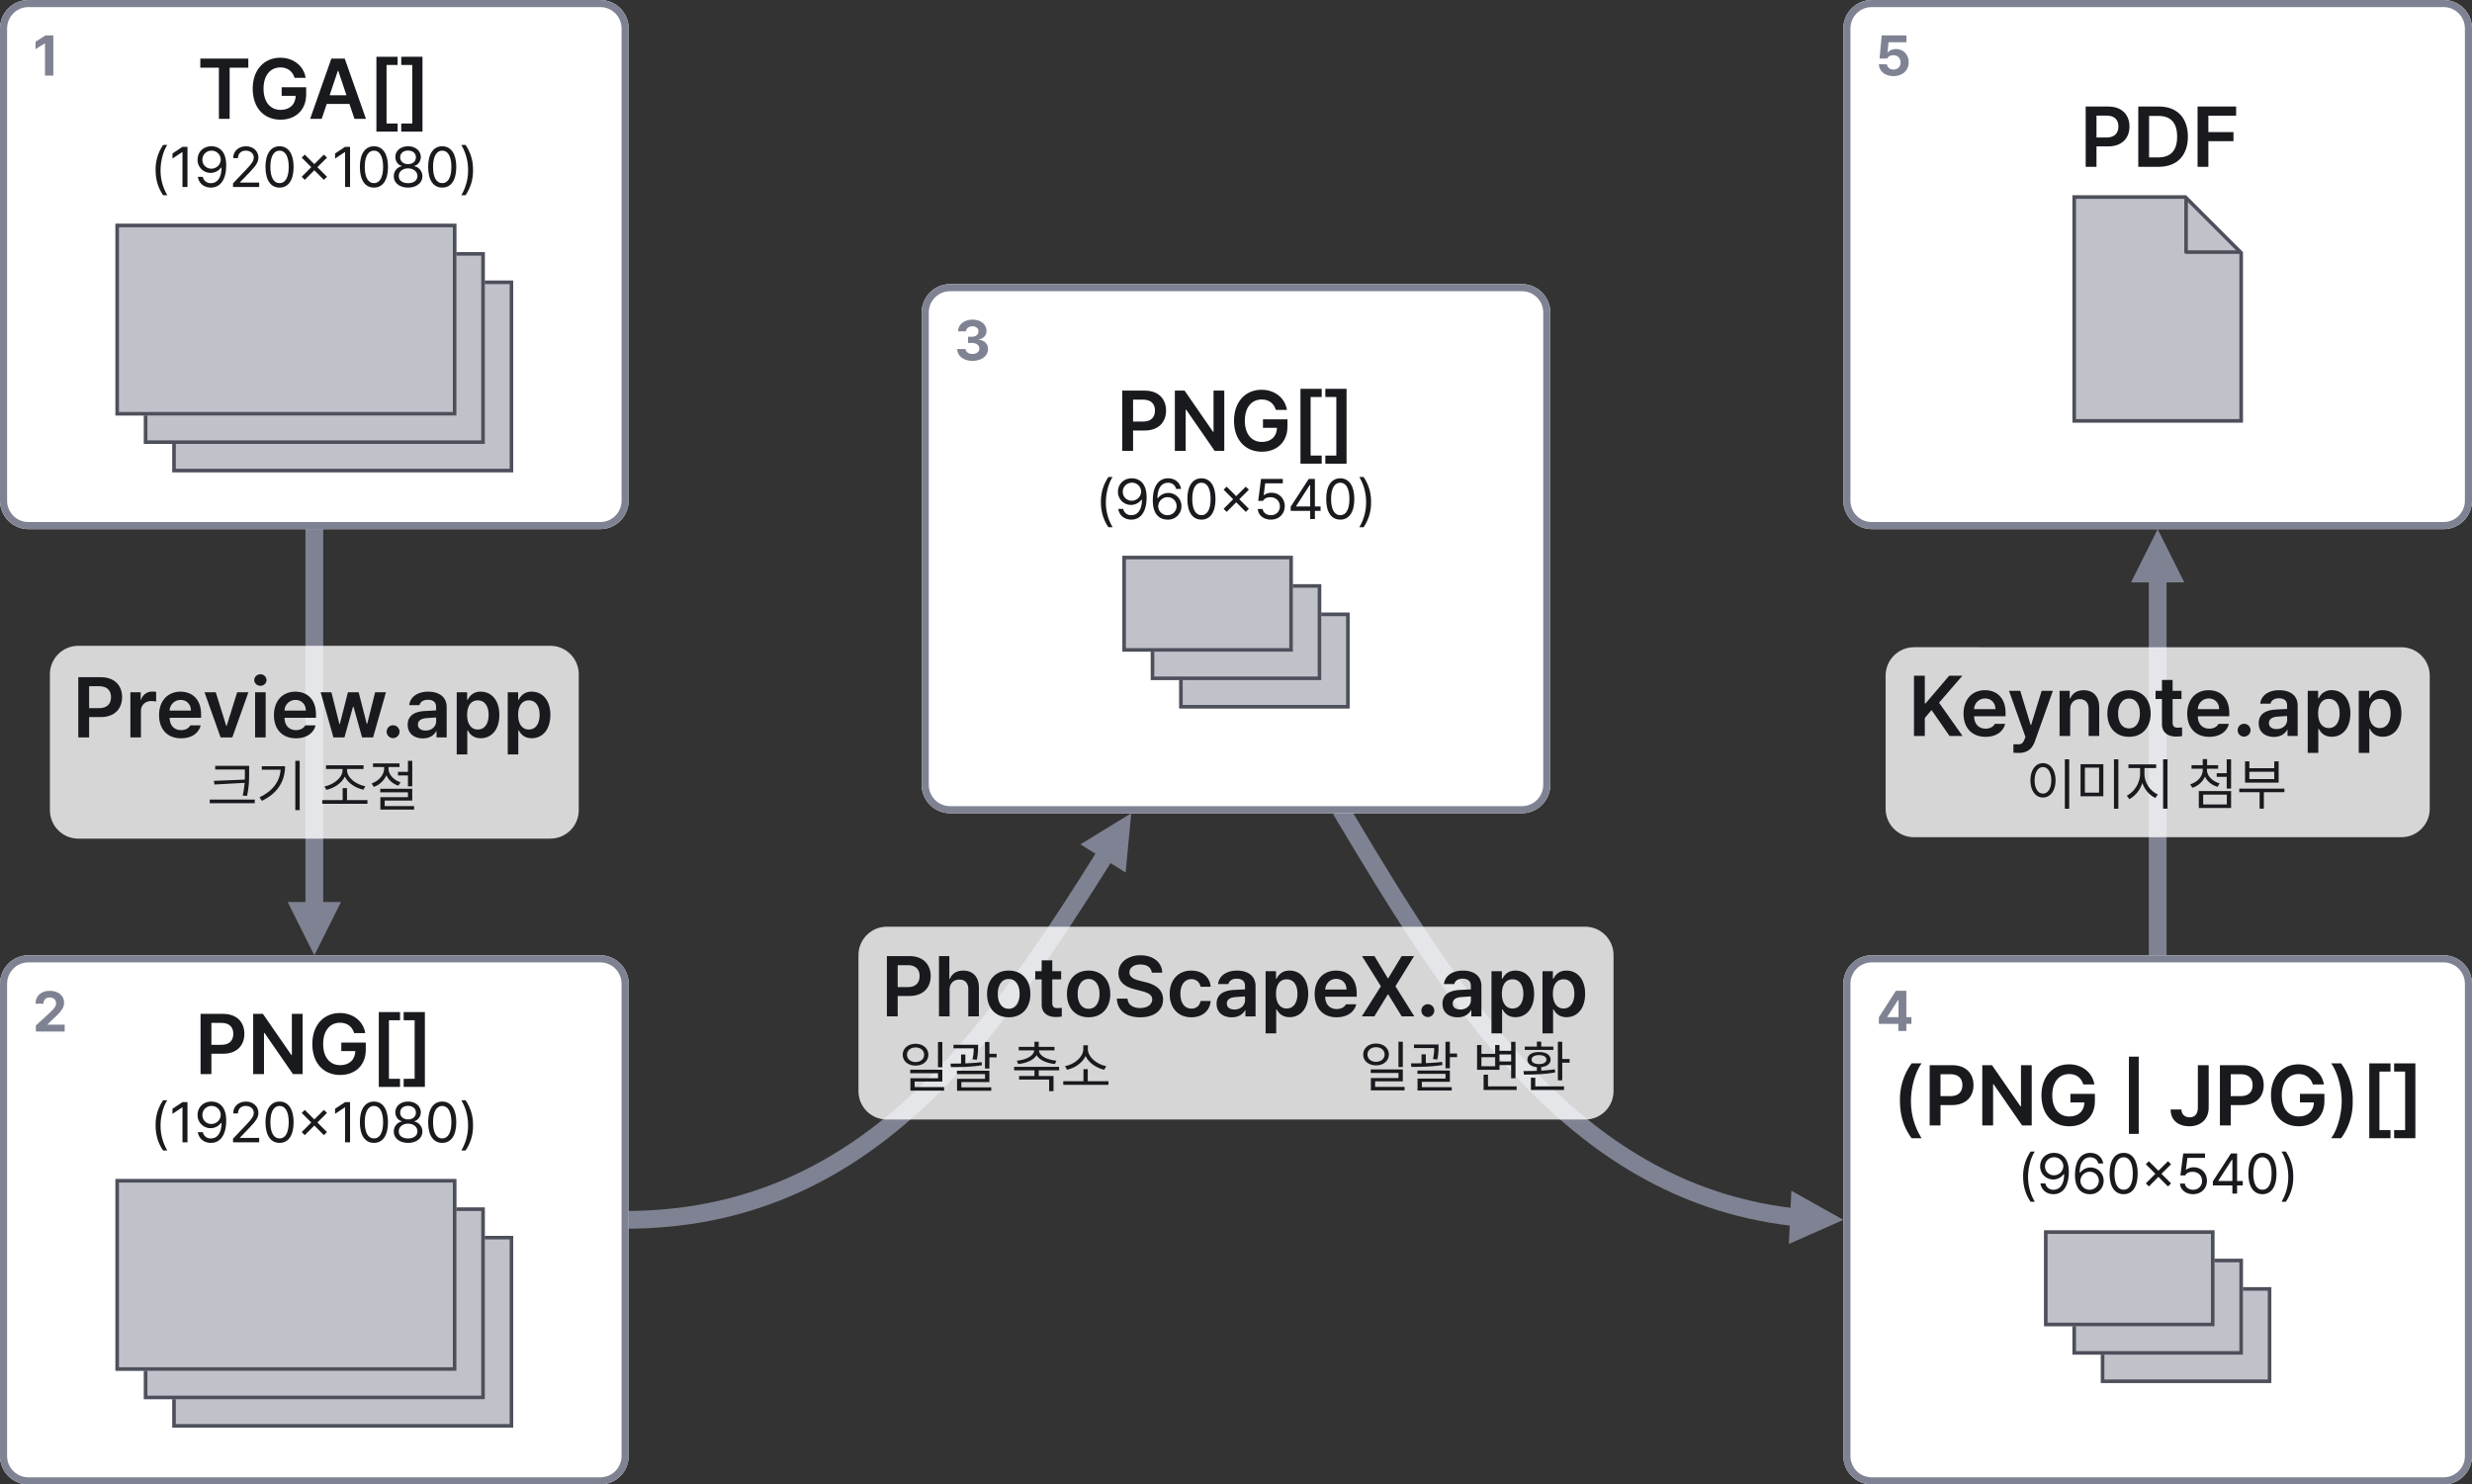 <svg xmlns="http://www.w3.org/2000/svg" xml:space="preserve" width="696" height="418" style="fill-rule:evenodd;clip-rule:evenodd;stroke-linejoin:round;stroke-miterlimit:1.5">
<rect width="100%" height="100%" fill="#333333" stroke="none"/>
<path d="M0 0h696v418H0z" style="fill:none"/>
<clipPath id="a">
<path d="M0 0h696v418H0z"/>
</clipPath>
<g clip-path="url(#a)">
<path d="m96 254-7.5 15-7.5-15h15Z" style="fill:#7f8292"/>
<path d="M88.5 149v108" style="fill:none;stroke:#7f8292;stroke-width:5px"/>
<path d="m600 164 7.5-15 7.5 15h-15Z" style="fill:#7f8292"/>
<path d="M607.5 269V161" style="fill:none;stroke:#7f8292;stroke-width:5px"/>
<path d="M304.2 237.761 318.5 229l-1.572 16.697-12.728-7.936Z" style="fill:#7f8292"/>
<path d="M176 343.5c67.71 0 102.697-50.851 136.151-104.317" style="fill:none;stroke:#7f8292;stroke-width:5px"/>
<path d="M504.371 335.299 519 343.5l-15.338 6.783.709-14.984Z" style="fill:#7f8292"/>
<path d="M377.5 228c32.503 54.642 66.336 108.84 129.513 114.933" style="fill:none;stroke:#7f8292;stroke-width:5px"/>
<path d="M162.95 189.85c0-4.415-3.585-8-8-8H22.05c-4.415 0-8 3.585-8 8v38.3c0 4.415 3.585 8 8 8h132.9c4.415 0 8-3.585 8-8v-38.3ZM454.3 268.95c0-4.415-3.585-8-8-8H249.7c-4.415 0-8 3.585-8 8v38.3c0 4.415 3.585 8 8 8h196.6c4.415 0 8-3.585 8-8v-38.3ZM684.1 190.25c0-4.415-3.585-8-8-8H538.9c-4.415 0-8 3.585-8 8v37.5c0 4.415 3.585 8 8 8h137.2c4.415 0 8-3.585 8-8v-37.5Z" style="fill:#fff;fill-opacity:.8"/>
<path d="M177 8c0-4.415-3.585-8-8-8H8C3.585 0 0 3.585 0 8v133c0 4.415 3.585 8 8 8h161c4.415 0 8-3.585 8-8V8Z" style="fill:#fff"/>
<path d="M177 8c0-4.415-3.585-8-8-8H8C3.585 0 0 3.585 0 8v133c0 4.415 3.585 8 8 8h161c4.415 0 8-3.585 8-8V8Zm-2 0v133c0 3.311-2.689 6-6 6H8c-3.311 0-6-2.689-6-6V8c0-3.311 2.689-6 6-6h161c3.311 0 6 2.689 6 6Z" style="fill:#7f8292"/>
<path d="M48.5 79h96v54h-96z" style="fill:#c0c2ca"/>
<path d="M144.5 79h-96v54h96V79Zm-1 1v52h-94V80h94Z" style="fill:#4d4f5a"/>
<path d="M40.5 71h96v54h-96z" style="fill:#c0c2ca"/>
<path d="M136.5 71h-96v54h96V71Zm-1 1v52h-94V72h94Z" style="fill:#4d4f5a"/>
<path d="M32.5 63h96v54h-96z" style="fill:#c0c2ca"/>
<path d="M128.5 63h-96v54h96V63Zm-1 1v52h-94V64h94Z" style="fill:#4d4f5a"/>
<path d="M.253-.6V0h.126v-.6h.219v-.107H.035V-.6h.218Z" style="fill:#191a1e;fill-rule:nonzero" transform="matrix(24 0 0 24 55.562 33.461)"/>
<path d="M.388-.27h.164c-.002.101-.07.165-.177.165-.118 0-.2-.089-.2-.249s.083-.249.198-.249c.085 0 .143.046.166.122h.13C.647-.62.527-.717.371-.717c-.185 0-.323.137-.323.364 0 .224.132.363.327.363.175 0 .3-.113.3-.295V-.37H.388v.1Z" style="fill:#191a1e;fill-rule:nonzero" transform="matrix(24 0 0 24 69.999 33.461)"/>
<path d="M.674 0 .425-.707H.268L.019 0h.136l.059-.175H.48L.539 0h.135Zm-.33-.563h.005l.096.286H.248l.096-.286Z" style="fill:#191a1e;fill-rule:nonzero" transform="matrix(24 0 0 24 86.864 33.461)"/>
<path d="M.352.15V.055h-.13v-.687h.13v-.096H.103V.15h.249Z" style="fill:#191a1e;fill-rule:nonzero" transform="matrix(24 0 0 24 103.505 33.461)"/>
<path d="M.021-.728v.096H.15v.687H.021V.15H.27v-.878H.021Z" style="fill:#191a1e;fill-rule:nonzero" transform="matrix(24 0 0 24 112.47 33.461)"/>
<path d="M.096-.298c0 .174.047.319.132.442h.074a.85.85 0 0 1-.119-.442c0-.164.053-.35.119-.442H.228a.755.755 0 0 0-.132.442Z" style="fill:#191a1e;fill-rule:nonzero" transform="matrix(16 0 0 16 42.279 52.661)"/>
<path d="M.228-.707.052-.59v.089l.172-.114h.004V0h.088v-.707H.228Z" style="fill:#191a1e;fill-rule:nonzero" transform="matrix(16 0 0 16 47.727 52.661)"/>
<path d="M.302-.717C.151-.718.055-.611.055-.48a.229.229 0 0 0 .412.14h.01C.476-.168.405-.068.29-.068a.139.139 0 0 1-.143-.111H.06C.078-.066.166.01.29.01c.166 0 .269-.141.269-.392 0-.26-.136-.333-.257-.335Zm0 .077a.16.16 0 0 1 .161.158.164.164 0 0 1-.164.159.155.155 0 0 1-.159-.158c0-.087.069-.159.162-.159Z" style="fill:#191a1e;fill-rule:nonzero" transform="matrix(16 0 0 16 54.743 52.661)"/>
<path d="M.526 0v-.078H.189v-.006L.35-.251C.476-.38.512-.441.513-.52.512-.631.421-.717.293-.717s-.225.084-.224.209h.084c0-.079.053-.132.137-.132.079 0 .14.047.141.12C.43-.455.39-.407.307-.318l-.241.254V0h.46Z" style="fill:#191a1e;fill-rule:nonzero" transform="matrix(16 0 0 16 64.555 52.661)"/>
<path d="M.298.01c.156 0 .247-.132.247-.364 0-.229-.092-.363-.247-.363-.156 0-.248.134-.248.363 0 .232.091.364.248.364Zm0-.078c-.103 0-.162-.103-.162-.286S.196-.64.298-.64c.101 0 .161.103.161.286S.4-.068.298-.068Z" style="fill:#191a1e;fill-rule:nonzero" transform="matrix(16 0 0 16 73.947 52.661)"/>
<path d="m.314-.295.168.169.055-.054-.169-.169.169-.168L.482-.57l-.168.167L.146-.57l-.054.053.168.168-.168.169.054.054.168-.169Z" style="fill:#191a1e;fill-rule:nonzero" transform="matrix(16 0 0 16 83.473 52.661)"/>
<path d="M.228-.707.052-.59v.089l.172-.114h.004V0h.088v-.707H.228Z" style="fill:#191a1e;fill-rule:nonzero" transform="matrix(16 0 0 16 93.506 52.661)"/>
<path d="M.298.01c.156 0 .247-.132.247-.364 0-.229-.092-.363-.247-.363-.156 0-.248.134-.248.363 0 .232.091.364.248.364Zm0-.078c-.103 0-.162-.103-.162-.286S.196-.64.298-.64c.101 0 .161.103.161.286S.4-.068.298-.068Z" style="fill:#191a1e;fill-rule:nonzero" transform="matrix(16 0 0 16 100.523 52.661)"/>
<path d="M.303.01C.45.01.554-.073.555-.188A.18.18 0 0 0 .41-.367v-.004c.069-.016.116-.081.117-.158C.526-.637.432-.717.303-.717c-.13 0-.224.08-.224.188 0 .077.046.142.116.158v.004a.177.177 0 0 0-.143.179C.051-.073.154.01.303.01Zm0-.413c-.081 0-.139-.048-.139-.12 0-.07.055-.118.139-.118.082 0 .138.048.138.118 0 .072-.058.12-.138.12Zm0 .335c-.102 0-.165-.05-.163-.125-.002-.078.068-.135.163-.135s.164.057.164.135c0 .075-.063.125-.164.125Z" style="fill:#191a1e;fill-rule:nonzero" transform="matrix(16 0 0 16 110.047 52.661)"/>
<path d="M.298.01c.156 0 .247-.132.247-.364 0-.229-.092-.363-.247-.363-.156 0-.248.134-.248.363 0 .232.091.364.248.364Zm0-.078c-.103 0-.162-.103-.162-.286S.196-.64.298-.64c.101 0 .161.103.161.286S.4-.068.298-.068Z" style="fill:#191a1e;fill-rule:nonzero" transform="matrix(16 0 0 16 119.749 52.661)"/>
<path d="M.244-.298A.755.755 0 0 0 .113-.74H.038a.857.857 0 0 1 .119.442.85.85 0 0 1-.119.442h.075a.755.755 0 0 0 .131-.442Z" style="fill:#191a1e;fill-rule:nonzero" transform="matrix(16 0 0 16 129.274 52.661)"/>
<path d="M436.5 88c0-4.415-3.585-8-8-8h-161c-4.415 0-8 3.585-8 8v133c0 4.415 3.585 8 8 8h161c4.415 0 8-3.585 8-8V88Z" style="fill:#fff"/>
<path d="M436.5 88c0-4.415-3.585-8-8-8h-161c-4.415 0-8 3.585-8 8v133c0 4.415 3.585 8 8 8h161c4.415 0 8-3.585 8-8V88Zm-2 0v133c0 3.311-2.689 6-6 6h-161c-3.311 0-6-2.689-6-6V88c0-3.311 2.689-6 6-6h161c3.311 0 6 2.689 6 6Z" style="fill:#7f8292"/>
<path d="M332 172.5h48v27h-48z" style="fill:#c0c2ca"/>
<path d="M380 172.5h-48v27h48v-27Zm-1 1v25h-46v-25h46Z" style="fill:#4d4f5a"/>
<path d="M324 164.5h48v27h-48z" style="fill:#c0c2ca"/>
<path d="M372 164.5h-48v27h48v-27Zm-1 1v25h-46v-25h46Z" style="fill:#4d4f5a"/>
<path d="M316 156.5h48v27h-48z" style="fill:#c0c2ca"/>
<path d="M364 156.5h-48v27h48v-27Zm-1 1v25h-46v-25h46Z" style="fill:#4d4f5a"/>
<path d="M.066-.707V0h.127v-.239h.136c.163 0 .251-.098.251-.234 0-.135-.087-.234-.25-.234H.066Zm.127.363v-.257h.118c.096 0 .139.053.139.128 0 .075-.043.129-.138.129H.193Z" style="fill:#191a1e;fill-rule:nonzero" transform="matrix(24 0 0 24 314.387 126.961)"/>
<path d="M.52-.707v.483H.514L.18-.707H.066V0h.127v-.483h.006L.533 0h.113v-.707H.52Z" style="fill:#191a1e;fill-rule:nonzero" transform="matrix(24 0 0 24 329.197 126.961)"/>
<path d="M.388-.27h.164c-.002.101-.07.165-.177.165-.118 0-.2-.089-.2-.249s.083-.249.198-.249c.085 0 .143.046.166.122h.13C.647-.62.527-.717.371-.717c-.185 0-.323.137-.323.364 0 .224.132.363.327.363.175 0 .3-.113.3-.295V-.37H.388v.1Z" style="fill:#191a1e;fill-rule:nonzero" transform="matrix(24 0 0 24 346.285 126.961)"/>
<path d="M.352.15V.055h-.13v-.687h.13v-.096H.103V.15h.249Z" style="fill:#191a1e;fill-rule:nonzero" transform="matrix(24 0 0 24 363.68 126.961)"/>
<path d="M.021-.728v.096H.15v.687H.021V.15H.27v-.878H.021Z" style="fill:#191a1e;fill-rule:nonzero" transform="matrix(24 0 0 24 372.647 126.961)"/>
<path d="M.096-.298c0 .174.047.319.132.442h.074a.85.85 0 0 1-.119-.442c0-.164.053-.35.119-.442H.228a.755.755 0 0 0-.132.442Z" style="fill:#191a1e;fill-rule:nonzero" transform="matrix(16 0 0 16 308.437 146.161)"/>
<path d="M.302-.717C.151-.718.055-.611.055-.48a.229.229 0 0 0 .412.14h.01C.476-.168.405-.068.29-.068a.139.139 0 0 1-.143-.111H.06C.078-.066.166.01.29.01c.166 0 .269-.141.269-.392 0-.26-.136-.333-.257-.335Zm0 .077a.16.16 0 0 1 .161.158.164.164 0 0 1-.164.159.155.155 0 0 1-.159-.158c0-.087.069-.159.162-.159Z" style="fill:#191a1e;fill-rule:nonzero" transform="matrix(16 0 0 16 313.884 146.161)"/>
<path d="M.312.01a.234.234 0 0 0 .247-.239.23.23 0 0 0-.413-.14H.137c0-.17.07-.27.186-.27.079 0 .127.047.142.109h.087C.535-.64.448-.717.323-.717c-.166 0-.268.14-.268.39 0 .263.135.335.257.337Zm0-.078A.16.16 0 0 1 .15-.227a.164.164 0 0 1 .165-.158c.092 0 .158.071.159.157a.16.16 0 0 1-.162.16Z" style="fill:#191a1e;fill-rule:nonzero" transform="matrix(16 0 0 16 323.697 146.161)"/>
<path d="M.298.01c.156 0 .247-.132.247-.364 0-.229-.092-.363-.247-.363-.156 0-.248.134-.248.363 0 .232.091.364.248.364Zm0-.078c-.103 0-.162-.103-.162-.286S.196-.64.298-.64c.101 0 .161.103.161.286S.4-.068.298-.068Z" style="fill:#191a1e;fill-rule:nonzero" transform="matrix(16 0 0 16 333.509 146.161)"/>
<path d="m.314-.295.168.169.055-.054-.169-.169.169-.168L.482-.57l-.168.167L.146-.57l-.054.053.168.168-.168.169.054.054.168-.169Z" style="fill:#191a1e;fill-rule:nonzero" transform="matrix(16 0 0 16 343.034 146.161)"/>
<path d="M.297.01c.141 0 .244-.099.244-.236 0-.137-.1-.237-.234-.237a.218.218 0 0 0-.129.041H.171l.026-.207h.31v-.078H.124l-.05.387h.085c.026-.046.072-.065.132-.064.095.001.164.068.164.16a.152.152 0 0 1-.158.156C.22-.068.159-.115.153-.177H.067c.006.108.102.187.23.187Z" style="fill:#191a1e;fill-rule:nonzero" transform="matrix(16 0 0 16 353.067 146.161)"/>
<path d="M.475-.222v-.485H.367l-.318.49v.073h.343V0h.083v-.144h.1v-.078h-.1ZM.383-.596h.009v.374H.144v-.005l.239-.369Z" style="fill:#191a1e;fill-rule:nonzero" transform="matrix(16 0 0 16 362.614 146.161)"/>
<path d="M.298.01c.156 0 .247-.132.247-.364 0-.229-.092-.363-.247-.363-.156 0-.248.134-.248.363 0 .232.091.364.248.364Zm0-.078c-.103 0-.162-.103-.162-.286S.196-.64.298-.64c.101 0 .161.103.161.286S.4-.068.298-.068Z" style="fill:#191a1e;fill-rule:nonzero" transform="matrix(16 0 0 16 372.592 146.161)"/>
<path d="M.244-.298A.755.755 0 0 0 .113-.74H.038a.857.857 0 0 1 .119.442.85.85 0 0 1-.119.442h.075a.755.755 0 0 0 .131-.442Z" style="fill:#191a1e;fill-rule:nonzero" transform="matrix(16 0 0 16 382.116 146.161)"/>
<path d="M696 8c0-4.415-3.585-8-8-8H527c-4.415 0-8 3.585-8 8v133c0 4.415 3.585 8 8 8h161c4.415 0 8-3.585 8-8V8Z" style="fill:#fff"/>
<path d="M696 8c0-4.415-3.585-8-8-8H527c-4.415 0-8 3.585-8 8v133c0 4.415 3.585 8 8 8h161c4.415 0 8-3.585 8-8V8Zm-2 0v133c0 3.311-2.689 6-6 6H527c-3.311 0-6-2.689-6-6V8c0-3.311 2.689-6 6-6h161c3.311 0 6 2.689 6 6Z" style="fill:#7f8292"/>
<path d="M587.232 30v16.972h3.042v-5.743h3.265c3.92 0 6.025-2.353 6.025-5.61 0-3.241-2.08-5.619-5.983-5.619h-6.349Zm3.042 8.718v-6.166h2.842c2.304 0 3.332 1.26 3.332 3.067 0 1.806-1.028 3.099-3.315 3.099h-2.859ZM607.893 30h-5.851v16.972h5.743c5.171 0 8.221-3.199 8.221-8.502 0-5.288-3.05-8.47-8.113-8.47Zm-2.81 14.329V32.644h2.644c3.456 0 5.254 1.931 5.254 5.826 0 3.903-1.798 5.859-5.345 5.859h-2.553ZM621.774 46.972v-7.218h7.069v-2.561h-7.069v-4.624h7.815V30h-10.857v16.972h3.042Z" style="fill:#191a1e;fill-rule:nonzero"/>
<path d="m631.5 71-16-16h-32v64h48V71Z" style="fill:#c0c2ca"/>
<path d="m631.5 71-16-16h-32v64h48V71Zm-1 .414V118h-46V56h30.586L630.5 71.414Z" style="fill:#4d4f5a"/>
<path d="M615.5 56v15h15" style="fill:none;stroke:#4d4f5a;stroke-width:1px;stroke-linecap:square;stroke-linejoin:miter"/>
<path d="M177 277c0-4.415-3.585-8-8-8H8c-4.415 0-8 3.585-8 8v133c0 4.415 3.585 8 8 8h161c4.415 0 8-3.585 8-8V277Z" style="fill:#fff"/>
<path d="M177 277c0-4.415-3.585-8-8-8H8c-4.415 0-8 3.585-8 8v133c0 4.415 3.585 8 8 8h161c4.415 0 8-3.585 8-8V277Zm-2 0v133c0 3.311-2.689 6-6 6H8c-3.311 0-6-2.689-6-6V277c0-3.311 2.689-6 6-6h161c3.311 0 6 2.689 6 6Z" style="fill:#7f8292"/>
<path d="M48.5 348h96v54h-96z" style="fill:#c0c2ca"/>
<path d="M144.5 348h-96v54h96v-54Zm-1 1v52h-94v-52h94Z" style="fill:#4d4f5a"/>
<path d="M40.5 340h96v54h-96z" style="fill:#c0c2ca"/>
<path d="M136.5 340h-96v54h96v-54Zm-1 1v52h-94v-52h94Z" style="fill:#4d4f5a"/>
<path d="M32.5 332h96v54h-96z" style="fill:#c0c2ca"/>
<path d="M128.5 332h-96v54h96v-54Zm-1 1v52h-94v-52h94Z" style="fill:#4d4f5a"/>
<path d="M.066-.707V0h.127v-.239h.136c.163 0 .251-.098.251-.234 0-.135-.087-.234-.25-.234H.066Zm.127.363v-.257h.118c.096 0 .139.053.139.128 0 .075-.043.129-.138.129H.193Z" style="fill:#191a1e;fill-rule:nonzero" transform="matrix(24 0 0 24 54.887 302.461)"/>
<path d="M.52-.707v.483H.514L.18-.707H.066V0h.127v-.483h.006L.533 0h.113v-.707H.52Z" style="fill:#191a1e;fill-rule:nonzero" transform="matrix(24 0 0 24 69.696 302.461)"/>
<path d="M.388-.27h.164c-.002.101-.07.165-.177.165-.118 0-.2-.089-.2-.249s.083-.249.198-.249c.085 0 .143.046.166.122h.13C.647-.62.527-.717.371-.717c-.185 0-.323.137-.323.364 0 .224.132.363.327.363.175 0 .3-.113.3-.295V-.37H.388v.1Z" style="fill:#191a1e;fill-rule:nonzero" transform="matrix(24 0 0 24 86.785 302.461)"/>
<path d="M.352.15V.055h-.13v-.687h.13v-.096H.103V.15h.249Z" style="fill:#191a1e;fill-rule:nonzero" transform="matrix(24 0 0 24 104.18 302.461)"/>
<path d="M.021-.728v.096H.15v.687H.021V.15H.27v-.878H.021Z" style="fill:#191a1e;fill-rule:nonzero" transform="matrix(24 0 0 24 113.147 302.461)"/>
<path d="M.096-.298c0 .174.047.319.132.442h.074a.85.85 0 0 1-.119-.442c0-.164.053-.35.119-.442H.228a.755.755 0 0 0-.132.442Z" style="fill:#191a1e;fill-rule:nonzero" transform="matrix(16 0 0 16 42.279 321.661)"/>
<path d="M.228-.707.052-.59v.089l.172-.114h.004V0h.088v-.707H.228Z" style="fill:#191a1e;fill-rule:nonzero" transform="matrix(16 0 0 16 47.727 321.661)"/>
<path d="M.302-.717C.151-.718.055-.611.055-.48a.229.229 0 0 0 .412.14h.01C.476-.168.405-.068.29-.068a.139.139 0 0 1-.143-.111H.06C.078-.066.166.01.29.01c.166 0 .269-.141.269-.392 0-.26-.136-.333-.257-.335Zm0 .077a.16.16 0 0 1 .161.158.164.164 0 0 1-.164.159.155.155 0 0 1-.159-.158c0-.087.069-.159.162-.159Z" style="fill:#191a1e;fill-rule:nonzero" transform="matrix(16 0 0 16 54.743 321.661)"/>
<path d="M.526 0v-.078H.189v-.006L.35-.251C.476-.38.512-.441.513-.52.512-.631.421-.717.293-.717s-.225.084-.224.209h.084c0-.079.053-.132.137-.132.079 0 .14.047.141.12C.43-.455.39-.407.307-.318l-.241.254V0h.46Z" style="fill:#191a1e;fill-rule:nonzero" transform="matrix(16 0 0 16 64.555 321.661)"/>
<path d="M.298.01c.156 0 .247-.132.247-.364 0-.229-.092-.363-.247-.363-.156 0-.248.134-.248.363 0 .232.091.364.248.364Zm0-.078c-.103 0-.162-.103-.162-.286S.196-.64.298-.64c.101 0 .161.103.161.286S.4-.068.298-.068Z" style="fill:#191a1e;fill-rule:nonzero" transform="matrix(16 0 0 16 73.947 321.661)"/>
<path d="m.314-.295.168.169.055-.054-.169-.169.169-.168L.482-.57l-.168.167L.146-.57l-.054.053.168.168-.168.169.054.054.168-.169Z" style="fill:#191a1e;fill-rule:nonzero" transform="matrix(16 0 0 16 83.473 321.661)"/>
<path d="M.228-.707.052-.59v.089l.172-.114h.004V0h.088v-.707H.228Z" style="fill:#191a1e;fill-rule:nonzero" transform="matrix(16 0 0 16 93.506 321.661)"/>
<path d="M.298.01c.156 0 .247-.132.247-.364 0-.229-.092-.363-.247-.363-.156 0-.248.134-.248.363 0 .232.091.364.248.364Zm0-.078c-.103 0-.162-.103-.162-.286S.196-.64.298-.64c.101 0 .161.103.161.286S.4-.068.298-.068Z" style="fill:#191a1e;fill-rule:nonzero" transform="matrix(16 0 0 16 100.523 321.661)"/>
<path d="M.303.01C.45.01.554-.073.555-.188A.18.18 0 0 0 .41-.367v-.004c.069-.016.116-.081.117-.158C.526-.637.432-.717.303-.717c-.13 0-.224.08-.224.188 0 .077.046.142.116.158v.004a.177.177 0 0 0-.143.179C.051-.073.154.01.303.01Zm0-.413c-.081 0-.139-.048-.139-.12 0-.07.055-.118.139-.118.082 0 .138.048.138.118 0 .072-.058.12-.138.12Zm0 .335c-.102 0-.165-.05-.163-.125-.002-.078.068-.135.163-.135s.164.057.164.135c0 .075-.063.125-.164.125Z" style="fill:#191a1e;fill-rule:nonzero" transform="matrix(16 0 0 16 110.047 321.661)"/>
<path d="M.298.01c.156 0 .247-.132.247-.364 0-.229-.092-.363-.247-.363-.156 0-.248.134-.248.363 0 .232.091.364.248.364Zm0-.078c-.103 0-.162-.103-.162-.286S.196-.64.298-.64c.101 0 .161.103.161.286S.4-.068.298-.068Z" style="fill:#191a1e;fill-rule:nonzero" transform="matrix(16 0 0 16 119.749 321.661)"/>
<path d="M.244-.298A.755.755 0 0 0 .113-.74H.038a.857.857 0 0 1 .119.442.85.85 0 0 1-.119.442h.075a.755.755 0 0 0 .131-.442Z" style="fill:#191a1e;fill-rule:nonzero" transform="matrix(16 0 0 16 129.274 321.661)"/>
<path d="M696 277c0-4.415-3.585-8-8-8H527c-4.415 0-8 3.585-8 8v133c0 4.415 3.585 8 8 8h161c4.415 0 8-3.585 8-8V277Z" style="fill:#fff"/>
<path d="M696 277c0-4.415-3.585-8-8-8H527c-4.415 0-8 3.585-8 8v133c0 4.415 3.585 8 8 8h161c4.415 0 8-3.585 8-8V277Zm-2 0v133c0 3.311-2.689 6-6 6H527c-3.311 0-6-2.689-6-6V277c0-3.311 2.689-6 6-6h161c3.311 0 6 2.689 6 6Z" style="fill:#7f8292"/>
<path d="M591.5 362.45h48v27h-48z" style="fill:#c0c2ca"/>
<path d="M639.5 362.45h-48v27h48v-27Zm-1 1v25h-46v-25h46Z" style="fill:#4d4f5a"/>
<path d="M583.5 354.45h48v27h-48z" style="fill:#c0c2ca"/>
<path d="M631.5 354.45h-48v27h48v-27Zm-1 1v25h-46v-25h46Z" style="fill:#4d4f5a"/>
<path d="M575.5 346.45h48v27h-48z" style="fill:#c0c2ca"/>
<path d="M623.5 346.45h-48v27h48v-27Zm-1 1v25h-46v-25h46Z" style="fill:#4d4f5a"/>
<path d="M.091-.289c0 .173.046.316.137.439h.117A.806.806 0 0 1 .22-.289c0-.163.055-.347.125-.439H.228a.713.713 0 0 0-.137.439Z" style="fill:#191a1e;fill-rule:nonzero" transform="matrix(24 0 0 24 532.757 316.909)"/>
<path d="M.066-.707V0h.127v-.239h.136c.163 0 .251-.098.251-.234 0-.135-.087-.234-.25-.234H.066Zm.127.363v-.257h.118c.096 0 .139.053.139.128 0 .075-.043.129-.138.129H.193Z" style="fill:#191a1e;fill-rule:nonzero" transform="matrix(24 0 0 24 541.724 316.909)"/>
<path d="M.52-.707v.483H.514L.18-.707H.066V0h.127v-.483h.006L.533 0h.113v-.707H.52Z" style="fill:#191a1e;fill-rule:nonzero" transform="matrix(24 0 0 24 556.533 316.909)"/>
<path d="M.388-.27h.164c-.002.101-.07.165-.177.165-.118 0-.2-.089-.2-.249s.083-.249.198-.249c.085 0 .143.046.166.122h.13C.647-.62.527-.717.371-.717c-.185 0-.323.137-.323.364 0 .224.132.363.327.363.175 0 .3-.113.3-.295V-.37H.388v.1Z" style="fill:#191a1e;fill-rule:nonzero" transform="matrix(24 0 0 24 573.622 316.909)"/>
<path d="M.112-.807h.115v.906H.112z" style="fill:#191a1e;fill-rule:nonzero" transform="matrix(24 0 0 24 596.718 316.909)"/>
<path d="M.344-.21c0 .075-.034.115-.096.115-.057 0-.096-.035-.097-.092H.025C.024-.058.119.01.243.01c.136 0 .228-.083.228-.22v-.497H.344v.497Z" style="fill:#191a1e;fill-rule:nonzero" transform="matrix(24 0 0 24 610.558 316.909)"/>
<path d="M.066-.707V0h.127v-.239h.136c.163 0 .251-.098.251-.234 0-.135-.087-.234-.25-.234H.066Zm.127.363v-.257h.118c.096 0 .139.053.139.128 0 .075-.043.129-.138.129H.193Z" style="fill:#191a1e;fill-rule:nonzero" transform="matrix(24 0 0 24 623.437 316.909)"/>
<path d="M.388-.27h.164c-.002.101-.07.165-.177.165-.118 0-.2-.089-.2-.249s.083-.249.198-.249c.085 0 .143.046.166.122h.13C.647-.62.527-.717.371-.717c-.185 0-.323.137-.323.364 0 .224.132.363.327.363.175 0 .3-.113.3-.295V-.37H.388v.1Z" style="fill:#191a1e;fill-rule:nonzero" transform="matrix(24 0 0 24 638.246 316.909)"/>
<path d="M.282-.289a.712.712 0 0 0-.136-.439H.029c.07.092.124.276.124.439 0 .164-.054.348-.124.439h.117a.71.71 0 0 0 .136-.439Z" style="fill:#191a1e;fill-rule:nonzero" transform="matrix(24 0 0 24 655.641 316.909)"/>
<path d="M.352.15V.055h-.13v-.687h.13v-.096H.103V.15h.249Z" style="fill:#191a1e;fill-rule:nonzero" transform="matrix(24 0 0 24 664.608 316.909)"/>
<path d="M.021-.728v.096H.15v.687H.021V.15H.27v-.878H.021Z" style="fill:#191a1e;fill-rule:nonzero" transform="matrix(24 0 0 24 673.575 316.909)"/>
<path d="M.096-.298c0 .174.047.319.132.442h.074a.85.85 0 0 1-.119-.442c0-.164.053-.35.119-.442H.228a.755.755 0 0 0-.132.442Z" style="fill:#191a1e;fill-rule:nonzero" transform="matrix(16 0 0 16 568.086 336.109)"/>
<path d="M.302-.717C.151-.718.055-.611.055-.48a.229.229 0 0 0 .412.14h.01C.476-.168.405-.068.29-.068a.139.139 0 0 1-.143-.111H.06C.078-.066.166.01.29.01c.166 0 .269-.141.269-.392 0-.26-.136-.333-.257-.335Zm0 .077a.16.16 0 0 1 .161.158.164.164 0 0 1-.164.159.155.155 0 0 1-.159-.158c0-.087.069-.159.162-.159Z" style="fill:#191a1e;fill-rule:nonzero" transform="matrix(16 0 0 16 573.533 336.109)"/>
<path d="M.312.01a.234.234 0 0 0 .247-.239.23.23 0 0 0-.413-.14H.137c0-.17.07-.27.186-.27.079 0 .127.047.142.109h.087C.535-.64.448-.717.323-.717c-.166 0-.268.14-.268.39 0 .263.135.335.257.337Zm0-.078A.16.16 0 0 1 .15-.227a.164.164 0 0 1 .165-.158c.092 0 .158.071.159.157a.16.16 0 0 1-.162.16Z" style="fill:#191a1e;fill-rule:nonzero" transform="matrix(16 0 0 16 583.346 336.109)"/>
<path d="M.298.01c.156 0 .247-.132.247-.364 0-.229-.092-.363-.247-.363-.156 0-.248.134-.248.363 0 .232.091.364.248.364Zm0-.078c-.103 0-.162-.103-.162-.286S.196-.64.298-.64c.101 0 .161.103.161.286S.4-.068.298-.068Z" style="fill:#191a1e;fill-rule:nonzero" transform="matrix(16 0 0 16 593.158 336.109)"/>
<path d="m.314-.295.168.169.055-.054-.169-.169.169-.168L.482-.57l-.168.167L.146-.57l-.054.053.168.168-.168.169.054.054.168-.169Z" style="fill:#191a1e;fill-rule:nonzero" transform="matrix(16 0 0 16 602.683 336.109)"/>
<path d="M.297.01c.141 0 .244-.099.244-.236 0-.137-.1-.237-.234-.237a.218.218 0 0 0-.129.041H.171l.026-.207h.31v-.078H.124l-.05.387h.085c.026-.046.072-.065.132-.064.095.001.164.068.164.16a.152.152 0 0 1-.158.156C.22-.068.159-.115.153-.177H.067c.006.108.102.187.23.187Z" style="fill:#191a1e;fill-rule:nonzero" transform="matrix(16 0 0 16 612.716 336.109)"/>
<path d="M.475-.222v-.485H.367l-.318.49v.073h.343V0h.083v-.144h.1v-.078h-.1ZM.383-.596h.009v.374H.144v-.005l.239-.369Z" style="fill:#191a1e;fill-rule:nonzero" transform="matrix(16 0 0 16 622.263 336.109)"/>
<path d="M.298.01c.156 0 .247-.132.247-.364 0-.229-.092-.363-.247-.363-.156 0-.248.134-.248.363 0 .232.091.364.248.364Zm0-.078c-.103 0-.162-.103-.162-.286S.196-.64.298-.64c.101 0 .161.103.161.286S.4-.068.298-.068Z" style="fill:#191a1e;fill-rule:nonzero" transform="matrix(16 0 0 16 632.241 336.109)"/>
<path d="M.244-.298A.755.755 0 0 0 .113-.74H.038a.857.857 0 0 1 .119.442.85.85 0 0 1-.119.442h.075a.755.755 0 0 0 .131-.442Z" style="fill:#191a1e;fill-rule:nonzero" transform="matrix(16 0 0 16 641.765 336.109)"/>
<path d="M.066-.707V0h.127v-.239h.136c.163 0 .251-.098.251-.234 0-.135-.087-.234-.25-.234H.066Zm.127.363v-.257h.118c.096 0 .139.053.139.128 0 .075-.043.129-.138.129H.193Z" style="fill:#191a1e;fill-rule:nonzero" transform="matrix(24 0 0 24 20.461 207.657)"/>
<path d="M.184 0v-.312c0-.067.051-.115.12-.115.021 0 .047.003.058.007v-.115a.319.319 0 0 0-.045-.003.133.133 0 0 0-.131.096H.181V-.53H.06V0h.124Z" style="fill:#191a1e;fill-rule:nonzero" transform="matrix(24 0 0 24 35.27 207.657)"/>
<path d="M.53-.269c0-.187-.112-.268-.242-.268-.152 0-.251.111-.251.275 0 .166.098.272.258.272.123 0 .208-.06.23-.152H.404C.387-.11.35-.086.296-.086.215-.086.162-.14.161-.231H.53v-.038ZM.161-.315A.128.128 0 0 1 .29-.44c.072 0 .121.053.121.125h-.25Z" style="fill:#191a1e;fill-rule:nonzero" transform="matrix(24 0 0 24 43.898 207.657)"/>
<path d="m.401-.53-.123.394H.273L.15-.53H.018L.207 0h.137l.189-.53H.401Z" style="fill:#191a1e;fill-rule:nonzero" transform="matrix(24 0 0 24 57.149 207.657)"/>
<path d="M.123-.606c.039 0 .071-.03.071-.067a.07.07 0 0 0-.071-.068c-.04 0-.073.03-.073.068 0 .037.033.067.073.067ZM.184 0v-.53H.06V0h.124Z" style="fill:#191a1e;fill-rule:nonzero" transform="matrix(24 0 0 24 70.384 207.657)"/>
<path d="M.53-.269c0-.187-.112-.268-.242-.268-.152 0-.251.111-.251.275 0 .166.098.272.258.272.123 0 .208-.06.23-.152H.404C.387-.11.35-.086.296-.086.215-.086.162-.14.161-.231H.53v-.038ZM.161-.315A.128.128 0 0 1 .29-.44c.072 0 .121.053.121.125h-.25Z" style="fill:#191a1e;fill-rule:nonzero" transform="matrix(24 0 0 24 76.243 207.657)"/>
<path d="m.299 0 .1-.359h.007l.1.359h.129l.151-.53H.659l-.093.371H.561L.466-.53H.34l-.095.373H.24L.146-.53H.02L.17 0h.129Z" style="fill:#191a1e;fill-rule:nonzero" transform="matrix(24 0 0 24 89.8 207.657)"/>
<path d="M.136.008a.077.077 0 0 0 .076-.076.076.076 0 0 0-.076-.075.075.075 0 0 0-.075.075.075.075 0 0 0 .075.076Z" style="fill:#191a1e;fill-rule:nonzero" transform="matrix(24 0 0 24 107.403 207.657)"/>
<path d="M.276-.537c-.133 0-.214.068-.223.158h.12c.01-.038.044-.063.099-.063.063 0 .096.03.096.082v.043a22.12 22.12 0 0 0-.135.007c-.099.006-.198.041-.198.161 0 .104.077.16.178.16.083 0 .133-.04.156-.084h.004V0h.119v-.355c0-.141-.116-.182-.216-.182Zm-.031.456c-.052 0-.09-.024-.09-.07 0-.046.038-.071.097-.075.025-.003.094-.007.116-.008l.001.044c0 .059-.049.109-.124.109Z" style="fill:#191a1e;fill-rule:nonzero" transform="matrix(24 0 0 24 113.95 207.657)"/>
<path d="M.184.199v-.283H.19c.019.039.06.093.152.093C.467.009.56-.09.56-.265c0-.176-.096-.272-.218-.272a.158.158 0 0 0-.152.094H.182V-.53H.06v.729h.124ZM.182-.265c0-.103.044-.17.125-.17.084 0 .127.071.127.17 0 .1-.044.172-.127.172-.08 0-.125-.069-.125-.172Z" style="fill:#191a1e;fill-rule:nonzero" transform="matrix(24 0 0 24 127.152 207.657)"/>
<path d="M.184.199v-.283H.19c.019.039.06.093.152.093C.467.009.56-.09.56-.265c0-.176-.096-.272-.218-.272a.158.158 0 0 0-.152.094H.182V-.53H.06v.729h.124ZM.182-.265c0-.103.044-.17.125-.17.084 0 .127.071.127.17 0 .1-.044.172-.127.172-.08 0-.125-.069-.125-.172Z" style="fill:#191a1e;fill-rule:nonzero" transform="matrix(24 0 0 24 141.514 207.657)"/>
<path d="m.107-.436.011.064.53-.029a1.48 1.48 0 0 1-.033.224l.076.006c.037-.176.037-.294.037-.422V-.7H.131v.064h.522v.043c0 .045 0 .089-.002.135l-.544.022Zm-.072.393h.792v-.064H.035v.064Z" style="fill:#191a1e;fill-rule:nonzero" transform="matrix(16 0 0 16 58.495 226.857)"/>
<path d="M.676.079h.077v-.868H.676v.868Zm-.59-.773v.062h.332c-.017.207-.137.374-.372.486l.042.062c.291-.14.407-.361.408-.61h-.41Z" style="fill:#191a1e;fill-rule:nonzero" transform="matrix(16 0 0 16 72.329 226.857)"/>
<path d="M.106-.278c.131-.027.27-.113.326-.233.056.119.196.204.328.23l.032-.061C.642-.366.471-.485.471-.624v-.021h.291V-.71H.101v.065h.291v.021c0 .139-.171.26-.317.286l.031.06Zm.364-.03H.394v.211H.035v.065H.83v-.065H.47v-.211Z" style="fill:#191a1e;fill-rule:nonzero" transform="matrix(16 0 0 16 90.174 226.857)"/>
<path d="M.503-.531h.175v.191h.076v-.449H.678v.194H.503v.064ZM.298-.535a.345.345 0 0 0 .213.184l.037-.061C.423-.451.336-.551.336-.654V-.68H.53v-.063H.063v.063h.196v.025c0 .112-.093.221-.22.264l.038.061a.368.368 0 0 0 .221-.205Zm-.029.446h.485v-.208H.191v.063h.487v.086H.193V.07h.594V.008H.269v-.097Z" style="fill:#191a1e;fill-rule:nonzero" transform="matrix(16 0 0 16 104.008 226.857)"/>
<path d="M249.704 269.232v16.972h3.042v-5.743h3.265c3.92 0 6.025-2.353 6.025-5.61 0-3.241-2.08-5.619-5.984-5.619h-6.348Zm3.042 8.718v-6.165h2.842c2.304 0 3.332 1.259 3.332 3.066 0 1.806-1.028 3.099-3.315 3.099h-2.859ZM267.356 278.746c0-1.848 1.152-2.909 2.76-2.909 1.583 0 2.511.994 2.511 2.718v7.649h2.983v-8.105c0-3.082-1.748-4.79-4.383-4.79-1.956 0-3.191.887-3.779 2.329h-.158v-6.406h-2.917v16.972h2.983v-7.458ZM284.014 286.453c3.721 0 6.091-2.627 6.091-6.564 0-3.944-2.37-6.58-6.091-6.58s-6.1 2.636-6.1 6.58c0 3.937 2.379 6.564 6.1 6.564Zm.008-2.387c-2.072 0-3.091-1.856-3.091-4.185 0-2.329 1.019-4.21 3.091-4.21 2.039 0 3.058 1.881 3.058 4.21 0 2.329-1.019 4.185-3.058 4.185ZM297.638 283.867c-.762-.016-1.367-.265-1.367-1.491v-6.597h2.502v-2.304h-2.502v-3.05h-2.984v3.05h-1.806v2.304h1.806v7.094c-.008 2.395 1.724 3.505 3.97 3.505.762 0 1.334-.066 1.691-.124v-2.445c-.373.025-.962.067-1.31.058ZM306.506 286.453c3.721 0 6.091-2.627 6.091-6.564 0-3.944-2.37-6.58-6.091-6.58s-6.1 2.636-6.1 6.58c0 3.937 2.379 6.564 6.1 6.564Zm.008-2.387c-2.072 0-3.091-1.856-3.091-4.185 0-2.329 1.019-4.21 3.091-4.21 2.038 0 3.058 1.881 3.058 4.21 0 2.329-1.02 4.185-3.058 4.185ZM327.232 273.898c-.058-2.868-2.503-4.898-6.108-4.898-3.563 0-6.232 1.997-6.215 4.997-.008 2.437 1.724 3.846 4.516 4.558l1.931.497c1.824.473 3.05 1.045 3.058 2.362-.008 1.459-1.392 2.437-3.406 2.437-1.922 0-3.422-.87-3.555-2.644h-3c.133 3.365 2.635 5.254 6.58 5.254 4.069 0 6.431-2.038 6.431-5.022 0-2.95-2.445-4.284-4.981-4.881l-1.591-.398c-1.4-.331-2.909-.928-2.892-2.345 0-1.285 1.152-2.221 3.083-2.221 1.84 0 3.058.845 3.207 2.304h2.942ZM335.428 286.453c3.191 0 5.229-1.898 5.437-4.583h-2.843c-.265 1.368-1.251 2.147-2.569 2.147-1.889 0-3.108-1.558-3.108-4.177 0-2.578 1.243-4.127 3.108-4.127 1.442 0 2.329.928 2.569 2.154h2.843c-.199-2.743-2.362-4.558-5.462-4.558-3.721 0-6.074 2.694-6.074 6.58 0 3.854 2.295 6.564 6.099 6.564ZM348.307 273.309c-3.191 0-5.13 1.641-5.346 3.796h2.893c.223-.912 1.036-1.517 2.37-1.517 1.5 0 2.304.73 2.304 1.981l.008 1.028c-.555.025-2.37.107-3.257.165-2.362.158-4.74.995-4.74 3.871 0 2.502 1.839 3.828 4.268 3.828 1.997 0 3.19-.944 3.737-2.005h.1v1.748h2.859v-8.511c0-3.389-2.785-4.384-5.196-4.384Zm-.738 10.956c-1.251 0-2.146-.572-2.146-1.674 0-1.11.895-1.707 2.32-1.815a87.103 87.103 0 0 1 2.793-.19l.008 1.052c0 1.426-1.16 2.627-2.975 2.627ZM359.32 290.978v-6.779h.125c.472.928 1.458 2.229 3.654 2.229 2.992 0 5.238-2.387 5.238-6.572 0-4.243-2.304-6.547-5.246-6.547-2.254 0-3.19 1.351-3.646 2.263h-.183v-2.097h-2.925v17.503h2.983Zm-.058-11.138c0-2.478 1.061-4.078 3.009-4.078 2.005 0 3.033 1.699 3.033 4.078 0 2.395-1.044 4.143-3.033 4.143-1.931 0-3.009-1.665-3.009-4.143ZM381.986 279.74c0-4.475-2.693-6.431-5.817-6.431-3.639 0-6.017 2.677-6.017 6.605 0 3.987 2.345 6.539 6.182 6.539 2.959 0 4.989-1.45 5.528-3.655h-2.917c-.39.763-1.276 1.335-2.578 1.335-1.939 0-3.223-1.285-3.257-3.473h8.876v-.92Zm-8.867-1.102c.091-1.624 1.301-3 3.099-3 1.724 0 2.892 1.268 2.901 3h-6ZM383.486 269.232l5.304 8.486-5.37 8.486h3.53l3.788-6.182h.132l3.796 6.182h3.538l-5.312-8.486 5.238-8.486h-3.489l-3.771 6.232h-.132l-3.746-6.232h-3.506ZM402.017 286.387c.977 0 1.806-.812 1.814-1.815a1.827 1.827 0 0 0-1.814-1.799c-1.003 0-1.832.804-1.815 1.799-.017 1.003.812 1.815 1.815 1.815ZM411.903 273.309c-3.19 0-5.13 1.641-5.345 3.796h2.892c.224-.912 1.036-1.517 2.37-1.517 1.5 0 2.304.73 2.304 1.981l.009 1.028c-.556.025-2.371.107-3.257.165-2.362.158-4.741.995-4.741 3.871 0 2.502 1.84 3.828 4.268 3.828 1.998 0 3.191-.944 3.738-2.005h.099v1.748h2.859v-8.511c0-3.389-2.784-4.384-5.196-4.384Zm-.737 10.956c-1.252 0-2.147-.572-2.147-1.674 0-1.11.895-1.707 2.321-1.815a86.907 86.907 0 0 1 2.793-.19l.008 1.052c0 1.426-1.16 2.627-2.975 2.627ZM422.917 290.978v-6.779h.124c.473.928 1.459 2.229 3.655 2.229 2.992 0 5.238-2.387 5.238-6.572 0-4.243-2.304-6.547-5.246-6.547-2.254 0-3.191 1.351-3.647 2.263h-.182v-2.097h-2.925v17.503h2.983Zm-.058-11.138c0-2.478 1.061-4.078 3.008-4.078 2.006 0 3.034 1.699 3.034 4.078 0 2.395-1.045 4.143-3.034 4.143-1.931 0-3.008-1.665-3.008-4.143ZM437.279 290.978v-6.779h.124c.473.928 1.459 2.229 3.655 2.229 2.992 0 5.238-2.387 5.238-6.572 0-4.243-2.304-6.547-5.246-6.547-2.254 0-3.191 1.351-3.647 2.263h-.182v-2.097h-2.925v17.503h2.983Zm-.058-11.138c0-2.478 1.061-4.078 3.008-4.078 2.006 0 3.033 1.699 3.033 4.078 0 2.395-1.044 4.143-3.033 4.143-1.931 0-3.008-1.665-3.008-4.143ZM264.092 293.41v7.127h1.226v-7.127h-1.226Zm-2.707 3.591c-.011-1.812-1.525-3.072-3.603-3.083-2.099.011-3.613 1.271-3.613 3.083 0 1.812 1.514 3.061 3.613 3.061 2.078 0 3.592-1.249 3.603-3.061Zm-6.011 0c-.011-1.204 1.016-2.055 2.408-2.044 1.382-.011 2.409.84 2.409 2.044 0 1.216-1.027 2.055-2.409 2.055-1.392 0-2.419-.839-2.408-2.055Zm2.143 7.558h7.801v-3.348h-9.038v.995h7.823v1.425h-7.779v3.481h9.492v-.995h-8.299v-1.558ZM278.567 293.41h-1.238v7.481h1.238v-3.15h2.033v-1.005h-2.033v-3.326Zm-3.547 5.005c.354-1.58.354-2.795.365-3.569v-.652h-6.929v.995h5.702c-.005.746-.05 1.746-.342 3.094l1.204.132Zm1.359.674c-1.447.188-3.039.288-4.585.343v-2.486h-1.205v2.525c-1.061.022-2.077.027-2.983.027l.121.995c2.52.011 5.834-.044 8.741-.531l-.089-.873Zm2.188 5.603v-3.183h-9.138v.94h7.911v1.337h-7.878v3.359h9.624v-.951h-8.409v-1.502h7.89ZM286.677 299.62c2.282-.243 4.332-1.083 5.177-2.497.835 1.414 2.879 2.254 5.177 2.497l.398-.939c-2.624-.26-4.818-1.332-4.906-2.917h4.375v-.984h-4.442v-1.436h-1.204v1.436h-4.42v.984h4.348c-.094 1.585-2.298 2.657-4.9 2.917l.397.939Zm11.514.784h-12.663v.995h5.724v1.591h-4.32v1.006h8.453v3.259h1.237v-4.265h-4.166v-1.591h5.735v-.995ZM305.655 297.349c.906 2 3.139 3.431 5.255 3.873l.552-1.016c-2.431-.42-5.171-2.465-5.171-4.785v-1.072h-1.282v1.072c-.011 2.331-2.718 4.365-5.149 4.785l.552 1.016c2.116-.442 4.332-1.878 5.243-3.873Zm.603 3.718h-1.205v3.393h-5.69v1.016h12.718v-1.016h-5.823v-3.393ZM393.742 293.344v7.127h1.227v-7.127h-1.227Zm-2.707 3.591c-.011-1.812-1.525-3.072-3.602-3.083-2.099.011-3.613 1.271-3.613 3.083 0 1.812 1.514 3.061 3.613 3.061 2.077 0 3.591-1.249 3.602-3.061Zm-6.011 0c-.011-1.205 1.017-2.055 2.409-2.044 1.381-.011 2.409.839 2.409 2.044 0 1.215-1.028 2.055-2.409 2.055-1.392 0-2.42-.84-2.409-2.055Zm2.144 7.558h7.801v-3.348h-9.039v.994h7.823v1.426h-7.779v3.48h9.492v-.994h-8.298v-1.558ZM408.218 293.344h-1.238v7.48h1.238v-3.149h2.033v-1.005h-2.033v-3.326Zm-3.547 5.005c.353-1.58.353-2.795.364-3.569v-.652h-6.928v.995h5.702c-.006.746-.05 1.746-.343 3.094l1.205.132Zm1.359.674c-1.448.188-3.039.287-4.586.343v-2.486h-1.204v2.524c-1.061.023-2.078.028-2.984.028l.122.995c2.519.011 5.834-.045 8.74-.531l-.088-.873Zm2.188 5.602v-3.182h-9.139v.939h7.912v1.337h-7.878v3.359h9.624v-.95h-8.409v-1.503h7.89ZM425.466 299.907v3.724h1.227v-10.276h-1.227v2.552h-3.282v-1.635h-1.215v2.475h-3.867v-2.475h-1.227v6.983h6.309v-1.348h3.282Zm0-1.016h-3.282v-1.967h3.282v1.967Zm-8.364 1.359v-2.542h3.867v2.542h-3.867Zm1.845 2.375h-1.238v4.299h9.304v-1.017h-8.066v-3.282ZM433.941 294.714v-1.415h-1.226v1.415H429.3v.928h8.045v-.928h-3.404Zm5.912-1.37h-1.227v10.862h1.227v-4.962h2.077v-1.038h-2.077v-4.862Zm-2.088 7.757c-1.21.187-2.525.309-3.824.381v-1c1.608-.166 2.619-.928 2.63-2.1-.011-1.337-1.293-2.143-3.26-2.132-1.955-.011-3.259.795-3.248 2.132-.011 1.177 1.033 1.945 2.652 2.105v1.05c-1.359.05-2.663.061-3.768.061l.143 1.005c2.431-.022 5.802-.066 8.774-.618l-.099-.884Zm-6.531-2.719c-.011-.784.796-1.27 2.077-1.27 1.282 0 2.089.486 2.089 1.27 0 .763-.807 1.249-2.089 1.249-1.281 0-2.088-.486-2.077-1.249Zm-.199 5.094v3.448h9.326v-1.017h-8.099v-2.431h-1.227Z" style="fill:#191a1e;fill-rule:nonzero"/>
<path d="M.193 0v-.211l.079-.093L.483 0h.153L.36-.39l.274-.317H.479l-.277.325H.193v-.325H.066V0h.127Z" style="fill:#191a1e;fill-rule:nonzero" transform="matrix(24 0 0 24 537.303 207.24)"/>
<path d="M.53-.269c0-.187-.112-.268-.242-.268-.152 0-.251.111-.251.275 0 .166.098.272.258.272.123 0 .208-.06.23-.152H.404C.387-.11.35-.086.296-.086.215-.086.162-.14.161-.231H.53v-.038ZM.161-.315A.128.128 0 0 1 .29-.44c.072 0 .121.053.121.125h-.25Z" style="fill:#191a1e;fill-rule:nonzero" transform="matrix(24 0 0 24 551.955 207.24)"/>
<path d="M.135.199C.234.199.29.149.321.065L.533-.53H.401l-.123.401H.272L.15-.53H.018l.193.541L.2.039C.179.096.153.098.123.098L.07.097v.099a.58.58 0 0 0 .065.003Z" style="fill:#191a1e;fill-rule:nonzero" transform="matrix(24 0 0 24 565.206 207.24)"/>
<path d="M.184-.311c0-.077.047-.121.113-.121.065 0 .104.042.104.113V0h.124v-.338c0-.127-.072-.199-.182-.199C.264-.537.21-.5.185-.44H.179v-.09H.06V0h.124v-.311Z" style="fill:#191a1e;fill-rule:nonzero" transform="matrix(24 0 0 24 578.441 207.24)"/>
<path d="M.291.01c.155 0 .254-.109.254-.273 0-.164-.099-.274-.254-.274s-.254.11-.254.274c0 .164.099.273.254.273Zm.001-.099c-.087 0-.129-.077-.129-.174 0-.097.042-.176.129-.176.085 0 .127.079.127.176 0 .097-.042.174-.127.174Z" style="fill:#191a1e;fill-rule:nonzero" transform="matrix(24 0 0 24 592.446 207.24)"/>
<path d="M.277-.097C.245-.098.22-.108.22-.16v-.274h.104V-.53H.22v-.127H.095v.127H.02v.096h.075v.295c0 .1.072.146.166.146a.51.51 0 0 0 .07-.005V-.1l-.054.003Z" style="fill:#191a1e;fill-rule:nonzero" transform="matrix(24 0 0 24 606.427 207.24)"/>
<path d="M.53-.269c0-.187-.112-.268-.242-.268-.152 0-.251.111-.251.275 0 .166.098.272.258.272.123 0 .208-.06.23-.152H.404C.387-.11.35-.086.296-.086.215-.086.162-.14.161-.231H.53v-.038ZM.161-.315A.128.128 0 0 1 .29-.44c.072 0 .121.053.121.125h-.25Z" style="fill:#191a1e;fill-rule:nonzero" transform="matrix(24 0 0 24 614.938 207.24)"/>
<path d="M.136.008a.077.077 0 0 0 .076-.076.076.076 0 0 0-.076-.075.075.075 0 0 0-.075.075.075.075 0 0 0 .075.076Z" style="fill:#191a1e;fill-rule:nonzero" transform="matrix(24 0 0 24 628.562 207.24)"/>
<path d="M.276-.537c-.133 0-.214.068-.223.158h.12c.01-.038.044-.063.099-.063.063 0 .096.03.096.082v.043a22.12 22.12 0 0 0-.135.007c-.099.006-.198.041-.198.161 0 .104.077.16.178.16.083 0 .133-.04.156-.084h.004V0h.119v-.355c0-.141-.116-.182-.216-.182Zm-.031.456c-.052 0-.09-.024-.09-.07 0-.046.038-.071.097-.075.025-.003.094-.007.116-.008l.001.044c0 .059-.049.109-.124.109Z" style="fill:#191a1e;fill-rule:nonzero" transform="matrix(24 0 0 24 635.109 207.24)"/>
<path d="M.184.199v-.283H.19c.019.039.06.093.152.093C.467.009.56-.09.56-.265c0-.176-.096-.272-.218-.272a.158.158 0 0 0-.152.094H.182V-.53H.06v.729h.124ZM.182-.265c0-.103.044-.17.125-.17.084 0 .127.071.127.17 0 .1-.044.172-.127.172-.08 0-.125-.069-.125-.172Z" style="fill:#191a1e;fill-rule:nonzero" transform="matrix(24 0 0 24 648.311 207.24)"/>
<path d="M.184.199v-.283H.19c.019.039.06.093.152.093C.467.009.56-.09.56-.265c0-.176-.096-.272-.218-.272a.158.158 0 0 0-.152.094H.182V-.53H.06v.729h.124ZM.182-.265c0-.103.044-.17.125-.17.084 0 .127.071.127.17 0 .1-.044.172-.127.172-.08 0-.125-.069-.125-.172Z" style="fill:#191a1e;fill-rule:nonzero" transform="matrix(24 0 0 24 662.673 207.24)"/>
<path d="M.674-.789v.87h.077v-.87H.674Zm-.385.067C.16-.721.068-.604.068-.419s.092.302.221.302.222-.117.222-.302S.418-.721.289-.722Zm0 .069c.087 0 .147.093.147.234 0 .141-.06.234-.147.234S.142-.278.142-.419c0-.141.06-.234.147-.234Z" style="fill:#191a1e;fill-rule:nonzero" transform="matrix(16 0 0 16 570.577 226.44)"/>
<path d="M.674-.789v.87h.077v-.87H.674Zm-.588.086v.564h.401v-.564H.086Zm.326.061v.44h-.25v-.44h.25Z" style="fill:#191a1e;fill-rule:nonzero" transform="matrix(16 0 0 16 584.412 226.44)"/>
<path d="M.674.079h.077v-.868H.674v.868ZM.346-.635h.206V-.7H.064v.065h.205v.113a.453.453 0 0 1-.234.374l.046.06a.488.488 0 0 0 .227-.287c.041.12.128.22.23.266L.581-.17a.409.409 0 0 1-.235-.352v-.113Z" style="fill:#191a1e;fill-rule:nonzero" transform="matrix(16 0 0 16 598.246 226.44)"/>
<path d="M.295-.485c.039.085.12.149.222.18l.036-.061C.425-.403.331-.496.331-.604v-.02h.196v-.062H.333v-.107H.256v.107H.059v.062h.197v.02c0 .115-.092.216-.221.255l.038.06a.354.354 0 0 0 .222-.196Zm.383-.06H.502v.064h.176v.207h.077v-.515H.678v.244Zm.077.613V-.23H.187v.298h.568ZM.68-.167v.172H.264v-.172H.68Z" style="fill:#191a1e;fill-rule:nonzero" transform="matrix(16 0 0 16 616.091 226.44)"/>
<path d="M.65-.753v.12H.212v-.12H.136v.374h.591v-.374H.65Zm-.438.312V-.57H.65v.129H.212Zm-.178.168v.062h.358v.29h.075v-.29h.362v-.062H.034Z" style="fill:#191a1e;fill-rule:nonzero" transform="matrix(16 0 0 16 629.926 226.44)"/>
<path d="M12.801 9.972 10 11.751v2.089l2.597-1.63h.066v9.077h2.354V9.972h-2.216ZM18.21 290.47v-1.929h-4.84v-.077l1.724-1.663c2.331-2.11 2.956-3.171 2.961-4.458-.005-1.962-1.613-3.343-4.044-3.343-2.376 0-4.017 1.414-4.011 3.63h2.232c-.005-1.089.696-1.757 1.762-1.757 1.028 0 1.791.619 1.796 1.619-.005.906-.575 1.53-1.624 2.541l-4.067 3.74.006 1.697h8.105ZM273.809 101.624c2.547 0 4.387-1.392 4.376-3.326.011-1.414-.906-2.425-2.575-2.629v-.089c1.277-.226 2.161-1.127 2.15-2.398.011-1.784-1.564-3.182-3.917-3.182-2.321 0-4.078 1.354-4.116 3.298h2.254c.033-.867.85-1.425 1.85-1.425s1.669.591 1.663 1.453c.006.895-.773 1.503-1.895 1.503h-1.049v1.74h1.049c1.332 0 2.15.652 2.144 1.575.006.911-.801 1.536-1.928 1.536-1.088 0-1.906-.558-1.945-1.393h-2.37c.039 1.973 1.818 3.337 4.309 3.337ZM536.74 286.425V279h-2.95l-4.79 7.459v1.85h5.497v2.006h2.243v-2.006h1.426v-1.884h-1.426Zm-2.315-4.85h.105v4.85h-3.16v-.088l3.055-4.762ZM533.133 21.442c2.541 0 4.276-1.635 4.27-3.923.006-2.171-1.536-3.723-3.613-3.723-.994 0-1.851.403-2.271.961h-.088l.309-2.856h5.028V9.972h-6.961l-.619 6.514h2.138c.326-.63.923-.945 1.768-.945 1.193.006 2.044.846 2.039 2.039.005 1.182-.829 2.011-2 2.011-.989 0-1.796-.608-1.851-1.486H529c.044 1.945 1.773 3.337 4.133 3.337Z" style="fill:#7f8292;fill-rule:nonzero"/>
</g>
</svg>
